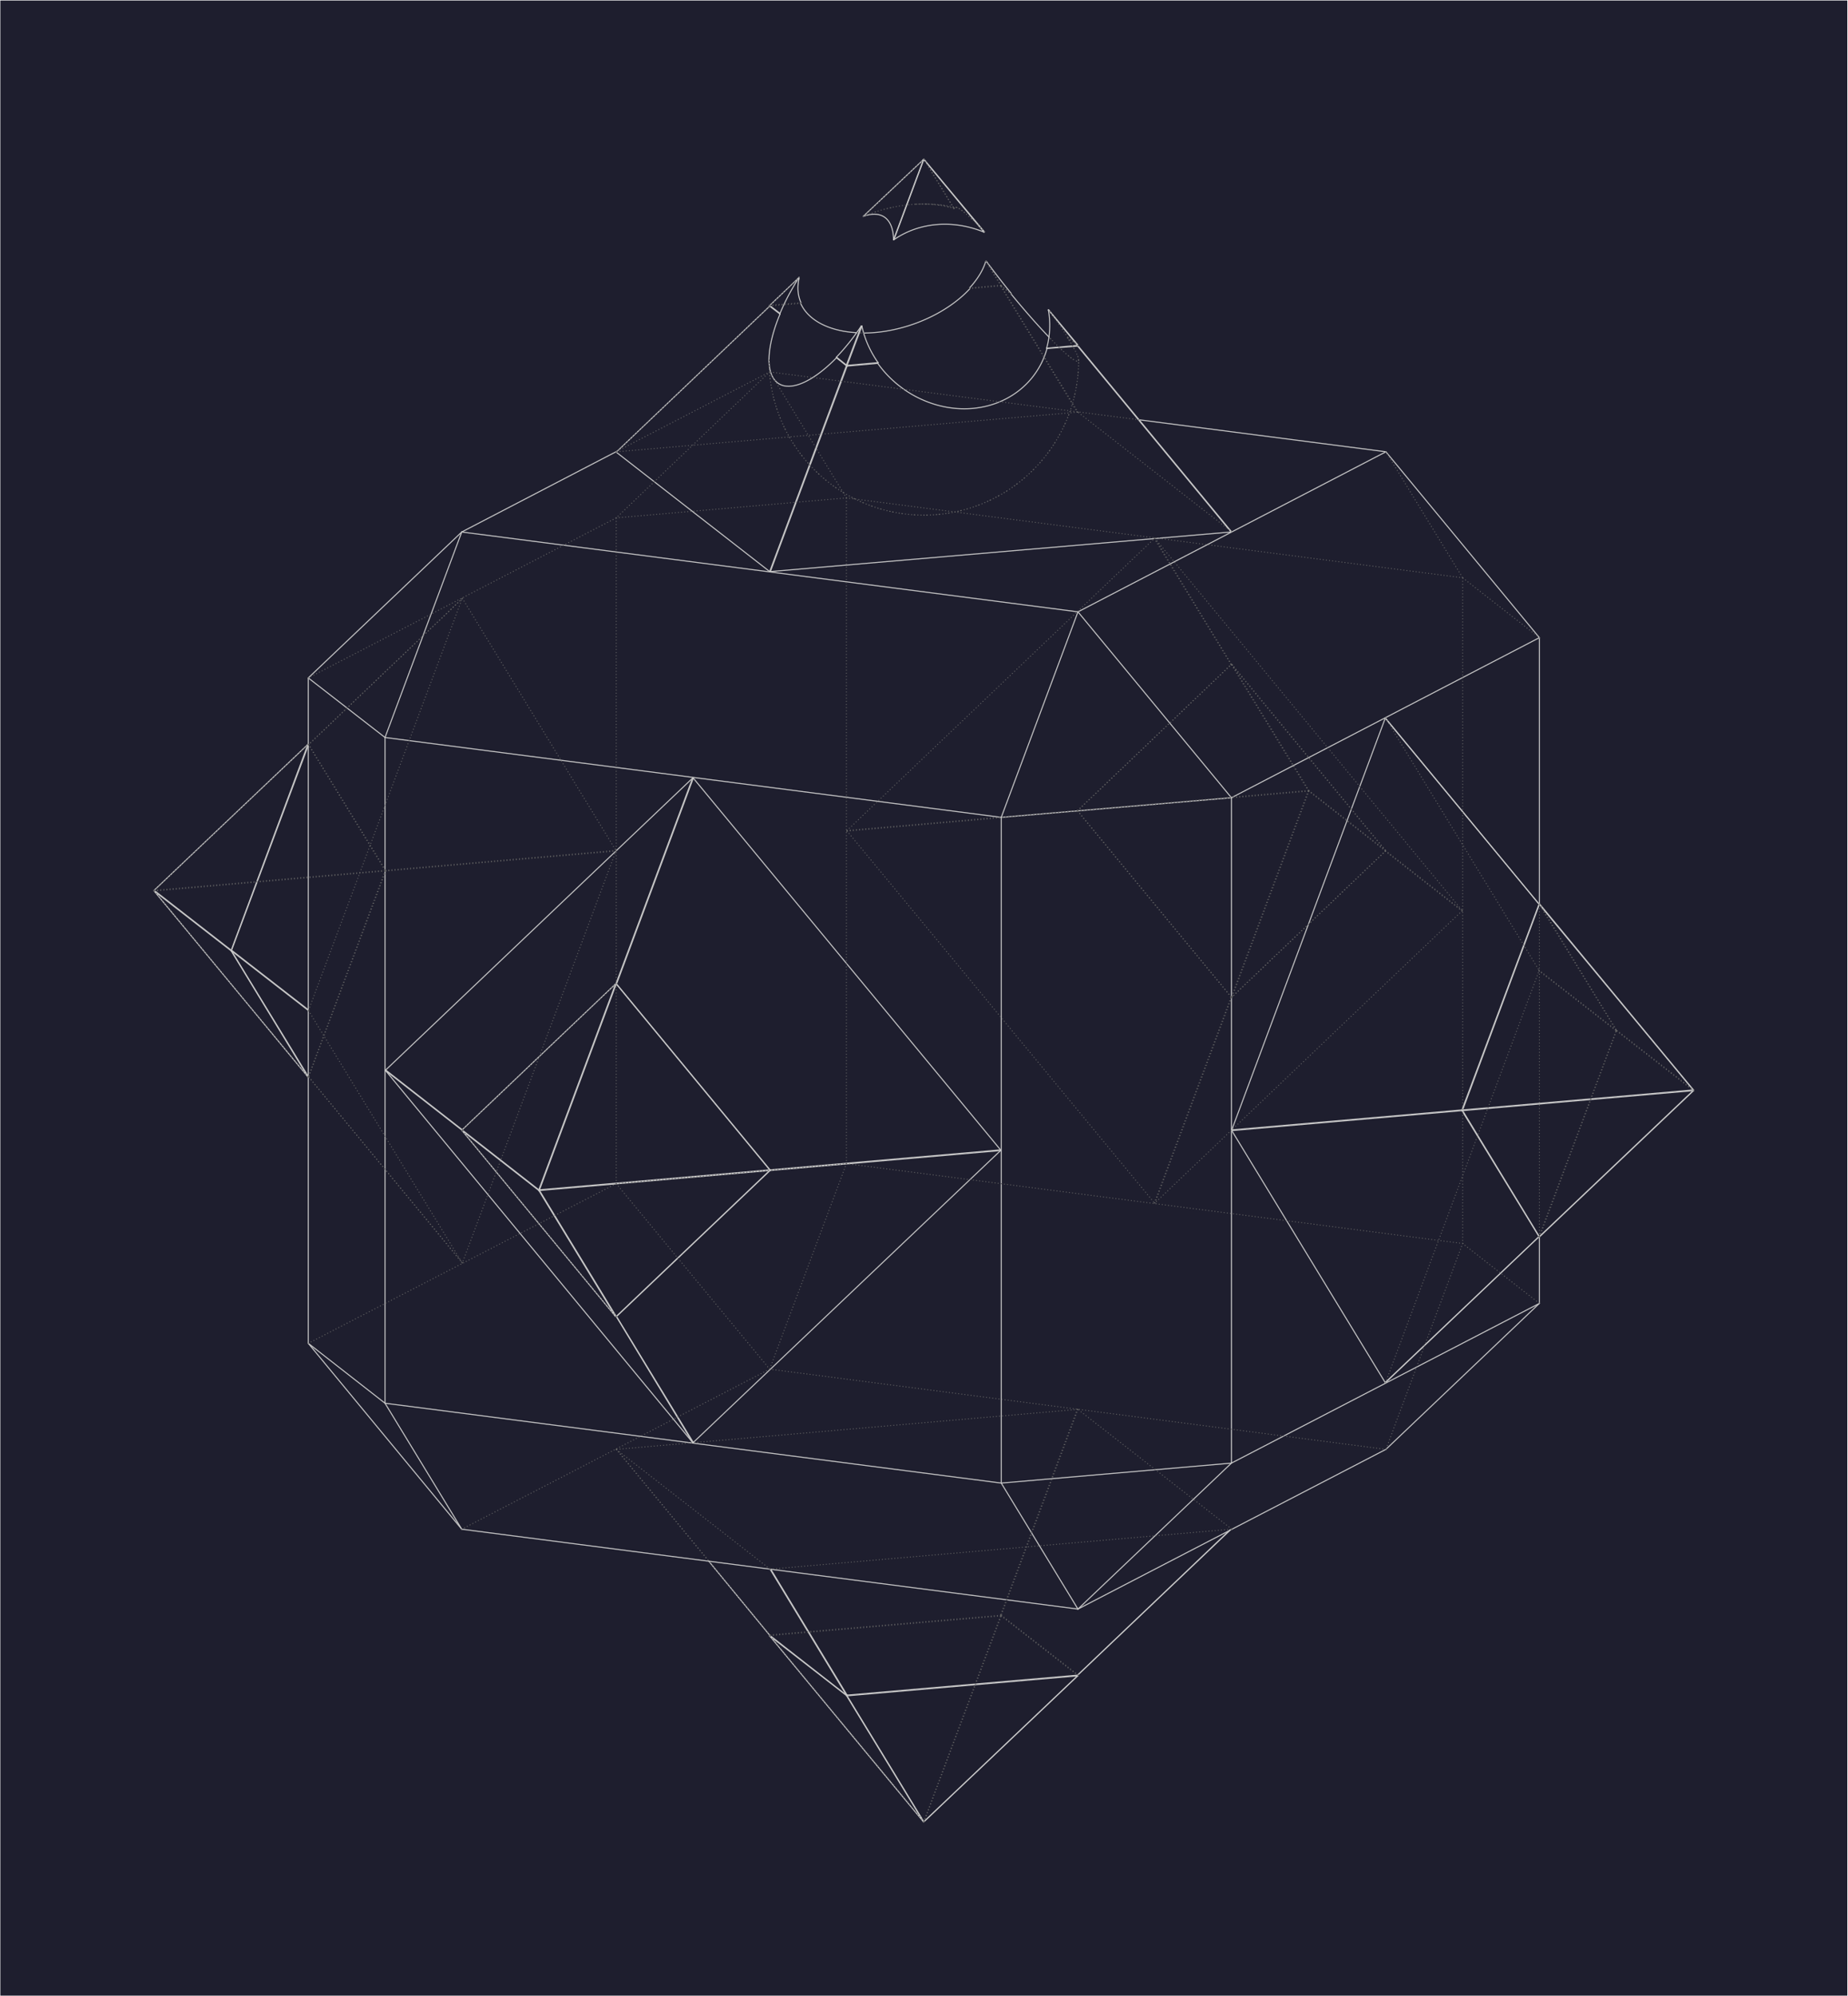 <?xml version='1.0' encoding='utf-8'?>
<svg width="166.8mm" height="180.09mm" viewBox="-2.685 -2.899 5.371 5.798" version="1.1" xmlns="http://www.w3.org/2000/svg">
  <g transform="scale(1,-1)" stroke-linecap="round">
    <g fill="rgb(30,30,46)" stroke="none" stroke-width="0.003">
      <path d="M -2.684,2.898 L -2.684,-2.898 L 2.684,-2.898 L 2.684,2.898 L -2.684,2.898" />
    </g>
    <g fill="none" stroke="rgb(200,200,200)" stroke-width="0.003" id="Visible">
      <line x1="0.225" y1="-1.409" x2="0.225" y2="0.525" />
      <line x1="0.225" y1="-1.409" x2="-1.566" y2="-1.177" />
      <line x1="0.225" y1="0.525" x2="-1.566" y2="0.757" />
      <line x1="-1.566" y1="-1.177" x2="-1.566" y2="0.757" />
      <line x1="-0.67" y1="-1.291" x2="-0.672" y2="-1.291" />
      <line x1="-0.67" y1="-1.291" x2="0.223" y2="-0.443" />
      <line x1="-0.672" y1="-1.291" x2="-1.564" y2="-0.211" />
      <line x1="0.223" y1="-0.443" x2="0.223" y2="-0.441" />
      <line x1="-1.564" y1="-0.211" x2="-1.564" y2="-0.209" />
      <line x1="-0.67" y1="0.639" x2="0.223" y2="-0.441" />
      <line x1="-1.564" y1="-0.209" x2="-0.672" y2="0.639" />
      <line x1="-0.67" y1="0.639" x2="-0.672" y2="0.639" />
      <line x1="0.225" y1="-1.409" x2="0.894" y2="-1.351" />
      <line x1="0.225" y1="0.525" x2="0.894" y2="0.582" />
      <line x1="0.894" y1="-1.351" x2="0.894" y2="0.582" />
      <line x1="0.448" y1="-1.775" x2="0.225" y2="-1.409" />
      <line x1="0.448" y1="-1.775" x2="-1.343" y2="-1.543" />
      <line x1="-1.566" y1="-1.177" x2="-1.343" y2="-1.543" />
      <line x1="0.448" y1="1.122" x2="0.225" y2="0.525" />
      <line x1="0.448" y1="1.122" x2="-1.343" y2="1.354" />
      <line x1="-1.566" y1="0.757" x2="-1.343" y2="1.354" />
      <line x1="-1.789" y1="-1.003" x2="-1.566" y2="-1.177" />
      <line x1="-1.789" y1="-1.003" x2="-1.789" y2="0.93" />
      <line x1="-1.789" y1="0.93" x2="-1.566" y2="0.757" />
      <line x1="-0.67" y1="-1.291" x2="-0.893" y2="-0.925" />
      <line x1="-0.672" y1="-1.291" x2="-0.894" y2="-0.925" />
      <line x1="-0.893" y1="-0.925" x2="-0.447" y2="-0.501" />
      <line x1="0.223" y1="-0.443" x2="-0.447" y2="-0.501" />
      <line x1="-1.564" y1="-0.211" x2="-1.342" y2="-0.384" />
      <line x1="-0.447" y1="-0.501" x2="-0.447" y2="-0.499" />
      <line x1="0.223" y1="-0.441" x2="-0.447" y2="-0.499" />
      <line x1="-1.564" y1="-0.209" x2="-1.341" y2="-0.383" />
      <line x1="-0.67" y1="0.639" x2="-0.893" y2="0.041" />
      <line x1="-0.893" y1="0.041" x2="-0.447" y2="-0.499" />
      <line x1="-0.672" y1="0.639" x2="-0.895" y2="0.041" />
      <line x1="-0.893" y1="0.041" x2="-0.895" y2="0.041" />
      <line x1="0.448" y1="-1.775" x2="0.894" y2="-1.351" />
      <line x1="0.448" y1="1.122" x2="0.894" y2="0.582" />
      <line x1="0.894" y1="-1.351" x2="1.789" y2="-0.887" />
      <line x1="0.894" y1="0.582" x2="1.789" y2="1.047" />
      <line x1="1.789" y1="-0.887" x2="1.789" y2="-0.693" />
      <line x1="1.789" y1="0.273" x2="1.789" y2="1.047" />
      <line x1="1.342" y1="-1.117" x2="1.341" y2="-1.117" />
      <line x1="1.341" y1="-1.117" x2="0.895" y2="-0.385" />
      <line x1="0.895" y1="-0.385" x2="0.895" y2="-0.383" />
      <line x1="0.895" y1="-0.383" x2="1.341" y2="0.813" />
      <line x1="1.342" y1="0.813" x2="1.341" y2="0.813" />
      <line x1="0.448" y1="-1.775" x2="1.343" y2="-1.311" />
      <line x1="-1.789" y1="-1.003" x2="-1.343" y2="-1.543" />
      <line x1="0.448" y1="1.122" x2="1.343" y2="1.587" />
      <line x1="-1.343" y1="1.354" x2="-0.891" y2="1.589" />
      <line x1="1.343" y1="1.587" x2="0.625" y2="1.68" />
      <line x1="0.893" y1="1.354" x2="0.894" y2="1.355" />
      <line x1="0.893" y1="1.354" x2="-0.446" y2="1.239" />
      <line x1="-0.446" y1="1.239" x2="-0.448" y2="1.239" />
      <line x1="-0.894" y1="1.586" x2="-0.448" y2="1.239" />
      <line x1="-1.789" y1="0.93" x2="-1.343" y2="1.354" />
      <line x1="-0.893" y1="-0.925" x2="-0.894" y2="-0.925" />
      <line x1="-0.894" y1="-0.925" x2="-0.896" y2="-0.925" />
      <line x1="-0.894" y1="-0.925" x2="-0.448" y2="-0.501" />
      <line x1="-0.447" y1="-0.501" x2="-0.448" y2="-0.501" />
      <line x1="-0.896" y1="-0.925" x2="-1.342" y2="-0.385" />
      <line x1="-0.447" y1="-0.499" x2="-0.448" y2="-0.499" />
      <line x1="-0.448" y1="-0.501" x2="-0.448" y2="-0.499" />
      <line x1="-1.342" y1="-0.385" x2="-1.342" y2="-0.383" />
      <line x1="-0.893" y1="0.041" x2="-0.894" y2="0.041" />
      <line x1="-0.894" y1="0.041" x2="-0.448" y2="-0.499" />
      <line x1="-1.342" y1="-0.383" x2="-0.896" y2="0.041" />
      <line x1="-0.895" y1="0.041" x2="-0.896" y2="0.041" />
      <line x1="-0.894" y1="0.041" x2="-0.896" y2="0.041" />
      <line x1="1.789" y1="-0.887" x2="1.343" y2="-1.311" />
      <line x1="1.343" y1="1.587" x2="1.789" y2="1.047" />
      <line x1="1.342" y1="-1.117" x2="1.788" y2="-0.693" />
      <line x1="1.341" y1="-1.117" x2="1.788" y2="-0.693" />
      <line x1="1.788" y1="-0.693" x2="1.564" y2="-0.327" />
      <line x1="0.895" y1="-0.385" x2="1.564" y2="-0.327" />
      <line x1="1.564" y1="-0.327" x2="1.564" y2="-0.325" />
      <line x1="0.895" y1="-0.383" x2="1.564" y2="-0.325" />
      <line x1="1.342" y1="0.813" x2="1.788" y2="0.273" />
      <line x1="1.564" y1="-0.325" x2="1.788" y2="0.273" />
      <line x1="1.341" y1="0.813" x2="1.788" y2="0.273" />
      <line x1="1.788" y1="0.273" x2="1.788" y2="0.273" />
      <line x1="-0.447" y1="-1.659" x2="-0.225" y2="-2.025" />
      <line x1="-0.225" y1="-2.025" x2="-0.223" y2="-2.025" />
      <line x1="-0.445" y1="-1.659" x2="-0.223" y2="-2.025" />
      <line x1="-0.225" y1="-2.025" x2="-0.448" y2="-1.851" />
      <line x1="-0.625" y1="-1.636" x2="-0.448" y2="-1.851" />
      <line x1="-0.223" y1="-2.025" x2="0.447" y2="-1.967" />
      <line x1="0.89" y1="-1.545" x2="0.447" y2="-1.967" />
      <line x1="0.447" y1="-1.967" x2="0.448" y2="-1.966" />
      <line x1="0.891" y1="-1.545" x2="0.448" y2="-1.966" />
      <line x1="0.893" y1="1.354" x2="0.447" y2="1.894" />
      <line x1="0.447" y1="1.894" x2="0.448" y2="1.895" />
      <line x1="0.894" y1="1.355" x2="0.448" y2="1.895" />
      <line x1="0.447" y1="1.894" x2="0.358" y2="1.887" />
      <path d="M 0.358,1.887 A 0.287,0.258 144.102 0,0 -0.134,1.844" />
      <line x1="-0.134" y1="1.844" x2="-0.223" y2="1.836" />
      <line x1="-0.446" y1="1.239" x2="-0.223" y2="1.836" />
      <path d="M 0.364,1.92 A 0.287,0.029 -51.121 0,0 0.254,2.045" />
      <line x1="-0.223" y1="1.836" x2="-0.225" y2="1.837" />
      <line x1="-0.448" y1="1.239" x2="-0.225" y2="1.837" />
      <line x1="-0.894" y1="1.586" x2="-0.448" y2="2.01" />
      <line x1="-0.448" y1="2.01" x2="-0.418" y2="1.987" />
      <path d="M -0.418,1.987 A 0.287,0.115 57.65 0,1 -0.45,1.853" />
      <path d="M -0.45,1.853 A 0.287,0.115 57.65 0,1 -0.254,1.86" />
      <line x1="-0.254" y1="1.86" x2="-0.225" y2="1.837" />
      <path d="M 0.134,2.061 A 0.287,0.172 18.799 0,0 -0.175,1.932" />
      <path d="M -0.195,1.933 A 0.287,0.172 18.799 0,0 -0.358,2.018" />
      <line x1="-1.789" y1="-0.036" x2="-2.012" y2="0.137" />
      <line x1="-2.012" y1="0.137" x2="-2.012" y2="0.139" />
      <line x1="-1.789" y1="-0.034" x2="-2.012" y2="0.139" />
      <line x1="-2.012" y1="0.137" x2="-1.789" y2="-0.228" />
      <line x1="-2.012" y1="0.139" x2="-1.789" y2="0.734" />
      <line x1="-1.117" y1="-0.559" x2="-0.894" y2="-0.925" />
      <line x1="-1.117" y1="-0.559" x2="-1.119" y2="-0.559" />
      <line x1="-1.119" y1="-0.559" x2="-0.896" y2="-0.925" />
      <line x1="-1.117" y1="-0.559" x2="-0.448" y2="-0.501" />
      <line x1="-1.119" y1="-0.559" x2="-1.342" y2="-0.385" />
      <line x1="-1.117" y1="-0.559" x2="-1.117" y2="-0.557" />
      <line x1="-1.117" y1="-0.557" x2="-0.448" y2="-0.499" />
      <line x1="-1.119" y1="-0.559" x2="-1.119" y2="-0.557" />
      <line x1="-1.119" y1="-0.557" x2="-1.342" y2="-0.383" />
      <line x1="-1.117" y1="-0.557" x2="-0.894" y2="0.041" />
      <line x1="-1.119" y1="-0.557" x2="-0.896" y2="0.041" />
      <line x1="-1.117" y1="-0.557" x2="-1.119" y2="-0.557" />
      <line x1="1.788" y1="-0.693" x2="1.789" y2="-0.693" />
      <line x1="1.79" y1="-0.693" x2="1.789" y2="-0.693" />
      <line x1="1.789" y1="-0.693" x2="1.566" y2="-0.327" />
      <line x1="1.564" y1="-0.327" x2="1.566" y2="-0.327" />
      <line x1="1.564" y1="-0.325" x2="1.566" y2="-0.325" />
      <line x1="1.566" y1="-0.327" x2="1.566" y2="-0.325" />
      <line x1="1.788" y1="0.273" x2="1.79" y2="0.273" />
      <line x1="1.566" y1="-0.325" x2="1.789" y2="0.272" />
      <line x1="1.788" y1="0.273" x2="1.789" y2="0.272" />
      <line x1="1.79" y1="0.273" x2="1.789" y2="0.272" />
      <line x1="-0.225" y1="-2.025" x2="-0.225" y2="-2.026" />
      <line x1="-0.223" y1="-2.025" x2="-0.223" y2="-2.027" />
      <line x1="-0.225" y1="-2.026" x2="-0.223" y2="-2.027" />
      <line x1="-0.225" y1="-2.026" x2="-0.448" y2="-1.853" />
      <line x1="-0.448" y1="-1.851" x2="-0.448" y2="-1.853" />
      <line x1="-0.223" y1="-2.027" x2="0.447" y2="-1.969" />
      <line x1="0.447" y1="-1.967" x2="0.447" y2="-1.969" />
      <line x1="0.448" y1="-1.966" x2="0.448" y2="-1.968" />
      <line x1="0.447" y1="-1.969" x2="0.448" y2="-1.968" />
      <line x1="0.447" y1="1.894" x2="0.447" y2="1.896" />
      <line x1="0.448" y1="1.895" x2="0.448" y2="1.897" />
      <line x1="0.447" y1="1.896" x2="0.448" y2="1.897" />
      <path d="M 0.358,1.887 A 0.277,0.254 -127.884 0,1 0.357,1.888" />
      <line x1="0.447" y1="1.896" x2="0.357" y2="1.888" />
      <path d="M 0.181,2.14 A 0.148,0.063 -20.475 0,0 0.18,2.14" />
      <path d="M 0.133,2.063 A 0.286,0.171 -161.201 0,1 0.18,2.14" />
      <path d="M 0.134,2.061 A 0.277,0.254 -127.884 0,1 0.133,2.063" />
      <path d="M -0.357,2.02 A 0.277,0.254 -127.884 0,1 -0.358,2.018" />
      <path d="M -0.362,2.093 A 0.286,0.171 -161.201 0,1 -0.357,2.02" />
      <path d="M -0.363,2.093 A 0.148,0.018 -140.415 0,1 -0.362,2.093" />
      <path d="M -0.418,1.989 A 0.286,0.114 -122.35 0,0 -0.363,2.093" />
      <path d="M -0.418,1.987 A 0.277,0.085 -85.059 0,0 -0.418,1.989" />
      <path d="M -0.254,1.862 A 0.277,0.085 -85.059 0,0 -0.254,1.86" />
      <path d="M -0.182,1.952 A 0.286,0.114 -122.35 0,0 -0.254,1.862" />
      <path d="M -0.18,1.952 A 0.148,0.118 -148.641 0,0 -0.182,1.952" />
      <path d="M -0.18,1.952 A 0.286,0.257 -35.898 0,1 -0.133,1.846" />
      <path d="M -0.133,1.846 A 0.277,0.254 -127.884 0,1 -0.134,1.844" />
      <path d="M 0.357,1.888 A 0.286,0.257 -35.898 0,1 0.362,1.999" />
      <path d="M 0.362,1.999 A 0.148,0.072 -46.466 0,1 0.363,1.999" />
      <path d="M 0.254,2.047 A 0.277,0.085 94.941 0,1 0.254,2.045" />
      <path d="M 0.182,2.14 A 0.286,0.028 128.879 0,1 0.254,2.047" />
      <path d="M 0.182,2.14 A 0.148,0.063 -20.475 0,0 0.181,2.14" />
      <line x1="-0.223" y1="1.836" x2="-0.223" y2="1.838" />
      <line x1="-0.133" y1="1.846" x2="-0.223" y2="1.838" />
      <line x1="-0.225" y1="1.837" x2="-0.225" y2="1.839" />
      <line x1="-0.223" y1="1.838" x2="-0.225" y2="1.839" />
      <line x1="-0.448" y1="2.012" x2="-0.418" y2="1.989" />
      <line x1="-0.448" y1="2.01" x2="-0.448" y2="2.012" />
      <line x1="-0.254" y1="1.862" x2="-0.225" y2="1.839" />
      <line x1="-2.012" y1="0.137" x2="-2.013" y2="0.137" />
      <line x1="-2.012" y1="0.139" x2="-2.013" y2="0.139" />
      <line x1="-2.013" y1="0.137" x2="-2.013" y2="0.139" />
      <line x1="-2.013" y1="0.137" x2="-1.79" y2="-0.229" />
      <line x1="-1.789" y1="-0.229" x2="-1.79" y2="-0.229" />
      <line x1="-2.013" y1="0.139" x2="-1.79" y2="0.737" />
      <line x1="-1.789" y1="0.737" x2="-1.79" y2="0.737" />
      <line x1="-1.79" y1="0.737" x2="-1.789" y2="0.737" />
      <line x1="2.237" y1="-0.269" x2="1.79" y2="-0.693" />
      <line x1="2.237" y1="-0.269" x2="2.236" y2="-0.269" />
      <line x1="2.236" y1="-0.269" x2="1.789" y2="-0.693" />
      <line x1="2.236" y1="-0.269" x2="1.566" y2="-0.327" />
      <line x1="2.237" y1="-0.269" x2="2.237" y2="-0.267" />
      <line x1="2.236" y1="-0.269" x2="2.236" y2="-0.267" />
      <line x1="2.236" y1="-0.267" x2="1.566" y2="-0.325" />
      <line x1="2.237" y1="-0.267" x2="1.79" y2="0.273" />
      <line x1="2.236" y1="-0.267" x2="1.789" y2="0.272" />
      <line x1="2.237" y1="-0.267" x2="2.236" y2="-0.267" />
      <line x1="-0.001" y1="-2.393" x2="-0.225" y2="-2.026" />
      <line x1="-0.001" y1="-2.393" x2="0" y2="-2.393" />
      <line x1="0" y1="-2.393" x2="-0.223" y2="-2.027" />
      <line x1="-0.001" y1="-2.393" x2="-0.448" y2="-1.853" />
      <line x1="0" y1="-2.393" x2="0.447" y2="-1.969" />
      <line x1="0" y1="-2.393" x2="0.001" y2="-2.392" />
      <line x1="0.001" y1="-2.392" x2="0.448" y2="-1.968" />
      <line x1="0.363" y1="1.999" x2="0.448" y2="1.897" />
      <line x1="0.362" y1="1.999" x2="0.447" y2="1.896" />
      <line x1="-0.363" y1="2.093" x2="-0.448" y2="2.012" />
      <line x1="-0.182" y1="1.952" x2="-0.225" y2="1.839" />
      <line x1="-0.18" y1="1.952" x2="-0.223" y2="1.838" />
      <line x1="-2.237" y1="0.311" x2="-2.013" y2="0.137" />
      <line x1="-2.237" y1="0.311" x2="-2.237" y2="0.313" />
      <line x1="-2.237" y1="0.313" x2="-2.013" y2="0.139" />
      <line x1="-2.237" y1="0.311" x2="-1.79" y2="-0.229" />
      <line x1="-2.237" y1="0.313" x2="-1.79" y2="0.737" />
      <line x1="0.001" y1="2.436" x2="-0" y2="2.437" />
      <line x1="0" y1="2.436" x2="0.001" y2="2.436" />
      <line x1="0" y1="2.436" x2="-0.001" y2="2.436" />
      <line x1="-0.001" y1="2.436" x2="-0" y2="2.437" />
      <path d="M 0.176,2.226 A 0.148,0.072 -46.466 0,1 0.175,2.225" />
      <path d="M 0.175,2.225 A 0.286,0.257 -35.898 0,1 -0.087,2.203" />
      <path d="M -0.088,2.203 A 0.148,0.118 -148.641 0,0 -0.087,2.203" />
      <path d="M -0.176,2.271 A 0.286,0.114 -122.35 0,0 -0.088,2.203" />
      <line x1="0.001" y1="2.436" x2="0.176" y2="2.226" />
      <line x1="0" y1="2.436" x2="0.175" y2="2.225" />
      <line x1="-0.001" y1="2.436" x2="-0.088" y2="2.203" />
      <line x1="0" y1="2.436" x2="-0.087" y2="2.203" />
      <line x1="-0.001" y1="2.436" x2="-0.176" y2="2.271" />
    </g>
    <g fill="none" stroke="rgb(99,99,99)" stroke-width="0.003" id="Hidden" stroke-dasharray="7.4e-05 0.009">
      <line x1="-0.893" y1="-0.925" x2="-0.895" y2="-0.925" />
      <line x1="-0.894" y1="-0.925" x2="-0.895" y2="-0.925" />
      <line x1="-0.895" y1="-0.925" x2="-1.341" y2="-0.385" />
      <line x1="-1.342" y1="-0.384" x2="-1.341" y2="-0.385" />
      <line x1="-1.341" y1="-0.385" x2="-1.341" y2="-0.383" />
      <line x1="-1.341" y1="-0.383" x2="-1.341" y2="-0.383" />
      <line x1="-1.341" y1="-0.383" x2="-0.895" y2="0.041" />
      <line x1="1.789" y1="-0.693" x2="1.789" y2="0.273" />
      <line x1="1.342" y1="-1.117" x2="1.788" y2="0.079" />
      <line x1="1.788" y1="0.079" x2="1.788" y2="0.081" />
      <line x1="1.342" y1="0.813" x2="1.788" y2="0.081" />
      <line x1="-1.343" y1="-1.543" x2="-0.448" y2="-1.078" />
      <line x1="1.343" y1="-1.311" x2="-0.448" y2="-1.078" />
      <line x1="-0.448" y1="-1.658" x2="-0.446" y2="-1.659" />
      <line x1="-0.448" y1="-1.658" x2="-0.894" y2="-1.311" />
      <line x1="-0.446" y1="-1.659" x2="0.893" y2="-1.543" />
      <line x1="-0.894" y1="-1.311" x2="-0.893" y2="-1.311" />
      <line x1="0.893" y1="-1.543" x2="0.894" y2="-1.542" />
      <line x1="0.446" y1="-1.195" x2="-0.893" y2="-1.311" />
      <line x1="0.894" y1="-1.542" x2="0.448" y2="-1.195" />
      <line x1="0.446" y1="-1.195" x2="0.448" y2="-1.195" />
      <line x1="-0.891" y1="1.589" x2="-0.448" y2="1.819" />
      <line x1="0.625" y1="1.68" x2="-0.448" y2="1.819" />
      <line x1="0.894" y1="1.355" x2="0.448" y2="1.702" />
      <line x1="0.448" y1="1.702" x2="0.446" y2="1.702" />
      <line x1="0.446" y1="1.702" x2="-0.893" y2="1.587" />
      <line x1="-0.894" y1="1.586" x2="-0.893" y2="1.587" />
      <line x1="-1.789" y1="-1.003" x2="-0.894" y2="-0.539" />
      <line x1="-1.789" y1="0.93" x2="-0.894" y2="1.395" />
      <line x1="-0.894" y1="-0.539" x2="-0.894" y2="1.395" />
      <line x1="-1.788" y1="-0.037" x2="-1.788" y2="-0.035" />
      <line x1="-1.788" y1="-0.037" x2="-1.342" y2="-0.769" />
      <line x1="-1.788" y1="-0.035" x2="-1.342" y2="1.16" />
      <line x1="-1.342" y1="-0.769" x2="-1.341" y2="-0.769" />
      <line x1="-1.342" y1="1.16" x2="-1.341" y2="1.161" />
      <line x1="-0.895" y1="0.427" x2="-1.341" y2="-0.769" />
      <line x1="-1.341" y1="1.161" x2="-0.895" y2="0.429" />
      <line x1="-0.895" y1="0.427" x2="-0.895" y2="0.429" />
      <line x1="-0.895" y1="-0.925" x2="-0.896" y2="-0.925" />
      <line x1="-1.341" y1="-0.385" x2="-1.342" y2="-0.385" />
      <line x1="-1.341" y1="-0.383" x2="-1.342" y2="-0.383" />
      <line x1="1.566" y1="-0.713" x2="1.789" y2="-0.887" />
      <line x1="1.566" y1="-0.713" x2="1.566" y2="1.221" />
      <line x1="1.789" y1="1.047" x2="1.566" y2="1.221" />
      <line x1="1.788" y1="-0.693" x2="1.788" y2="-0.693" />
      <line x1="1.788" y1="-0.693" x2="1.788" y2="-0.693" />
      <line x1="1.788" y1="-0.693" x2="2.012" y2="-0.095" />
      <line x1="1.788" y1="0.079" x2="2.012" y2="-0.095" />
      <line x1="2.012" y1="-0.095" x2="2.012" y2="-0.093" />
      <line x1="1.788" y1="0.081" x2="2.012" y2="-0.093" />
      <line x1="1.788" y1="0.273" x2="2.012" y2="-0.093" />
      <line x1="-0.448" y1="-1.078" x2="-0.894" y2="-0.539" />
      <line x1="1.566" y1="-0.713" x2="1.343" y2="-1.311" />
      <line x1="1.566" y1="-0.713" x2="-0.225" y2="-0.481" />
      <line x1="-0.225" y1="-0.481" x2="-0.448" y2="-1.078" />
      <line x1="-0.448" y1="-1.658" x2="-0.447" y2="-1.659" />
      <line x1="-0.446" y1="-1.659" x2="-0.445" y2="-1.659" />
      <line x1="-0.894" y1="-1.311" x2="-0.625" y2="-1.636" />
      <line x1="0.893" y1="-1.543" x2="0.89" y2="-1.545" />
      <line x1="-0.448" y1="-1.851" x2="-0.447" y2="-1.85" />
      <line x1="-0.893" y1="-1.311" x2="-0.447" y2="-1.85" />
      <line x1="0.894" y1="-1.542" x2="0.891" y2="-1.545" />
      <line x1="0.446" y1="-1.195" x2="0.223" y2="-1.793" />
      <line x1="0.223" y1="-1.793" x2="-0.447" y2="-1.85" />
      <line x1="0.448" y1="-1.966" x2="0.225" y2="-1.793" />
      <line x1="0.448" y1="-1.195" x2="0.225" y2="-1.793" />
      <line x1="0.223" y1="-1.793" x2="0.225" y2="-1.793" />
      <line x1="-0.448" y1="1.819" x2="-0.894" y2="1.395" />
      <line x1="1.343" y1="1.587" x2="1.566" y2="1.221" />
      <line x1="1.566" y1="1.221" x2="-0.225" y2="1.453" />
      <line x1="-0.225" y1="1.453" x2="-0.448" y2="1.819" />
      <line x1="0.448" y1="1.895" x2="0.418" y2="1.918" />
      <path d="M 0.418,1.918 A 0.287,0.029 -51.121 0,0 0.45,1.853" />
      <path d="M 0.45,1.853 A 0.287,0.029 -51.121 0,0 0.364,1.92" />
      <line x1="0.254" y1="2.045" x2="0.225" y2="2.068" />
      <line x1="0.448" y1="1.702" x2="0.225" y2="2.068" />
      <line x1="0.225" y1="2.068" x2="0.223" y2="2.069" />
      <line x1="0.446" y1="1.702" x2="0.223" y2="2.069" />
      <line x1="0.223" y1="2.069" x2="0.134" y2="2.061" />
      <path d="M -0.175,1.932 A 0.287,0.172 18.799 0,0 -0.195,1.933" />
      <line x1="-0.358" y1="2.018" x2="-0.447" y2="2.011" />
      <line x1="-0.893" y1="1.587" x2="-0.447" y2="2.011" />
      <line x1="-0.448" y1="2.01" x2="-0.447" y2="2.011" />
      <line x1="-0.225" y1="-0.481" x2="-0.894" y2="-0.539" />
      <line x1="-0.225" y1="-0.481" x2="-0.225" y2="1.453" />
      <line x1="-0.225" y1="1.453" x2="-0.894" y2="1.395" />
      <line x1="-1.788" y1="-0.037" x2="-1.789" y2="-0.036" />
      <line x1="-1.788" y1="-0.035" x2="-1.789" y2="-0.034" />
      <line x1="-1.789" y1="-0.228" x2="-1.788" y2="-0.229" />
      <line x1="-1.342" y1="-0.769" x2="-1.788" y2="-0.229" />
      <line x1="-1.789" y1="0.734" x2="-1.788" y2="0.736" />
      <line x1="-1.342" y1="1.16" x2="-1.788" y2="0.736" />
      <line x1="-1.788" y1="-0.229" x2="-1.788" y2="-0.229" />
      <line x1="-1.341" y1="-0.769" x2="-1.788" y2="-0.229" />
      <line x1="-1.788" y1="0.736" x2="-1.788" y2="0.737" />
      <line x1="-1.341" y1="1.161" x2="-1.788" y2="0.737" />
      <line x1="-0.895" y1="0.427" x2="-1.564" y2="0.369" />
      <line x1="-1.564" y1="0.369" x2="-1.788" y2="-0.229" />
      <line x1="-1.788" y1="0.737" x2="-1.564" y2="0.371" />
      <line x1="-0.895" y1="0.429" x2="-1.564" y2="0.371" />
      <line x1="-1.564" y1="0.369" x2="-1.564" y2="0.371" />
      <line x1="-0.223" y1="0.485" x2="-0.223" y2="0.487" />
      <line x1="-0.223" y1="0.485" x2="0.67" y2="-0.595" />
      <line x1="-0.223" y1="0.487" x2="0.67" y2="1.335" />
      <line x1="0.67" y1="-0.595" x2="0.672" y2="-0.595" />
      <line x1="0.67" y1="1.335" x2="0.672" y2="1.335" />
      <line x1="1.564" y1="0.253" x2="0.672" y2="-0.595" />
      <line x1="0.672" y1="1.335" x2="1.564" y2="0.255" />
      <line x1="1.564" y1="0.253" x2="1.564" y2="0.255" />
      <line x1="1.788" y1="-0.693" x2="1.79" y2="-0.693" />
      <line x1="1.79" y1="-0.693" x2="2.013" y2="-0.095" />
      <line x1="2.012" y1="-0.095" x2="2.013" y2="-0.095" />
      <line x1="2.012" y1="-0.093" x2="2.013" y2="-0.093" />
      <line x1="2.013" y1="-0.095" x2="2.013" y2="-0.093" />
      <line x1="1.79" y1="0.273" x2="2.013" y2="-0.093" />
      <line x1="-0.447" y1="-1.85" x2="-0.447" y2="-1.852" />
      <line x1="-0.448" y1="-1.853" x2="-0.447" y2="-1.852" />
      <line x1="0.223" y1="-1.793" x2="0.223" y2="-1.795" />
      <line x1="0.223" y1="-1.795" x2="-0.447" y2="-1.852" />
      <line x1="0.448" y1="-1.968" x2="0.225" y2="-1.795" />
      <line x1="0.225" y1="-1.793" x2="0.225" y2="-1.795" />
      <line x1="0.223" y1="-1.795" x2="0.225" y2="-1.795" />
      <path d="M 0.418,1.92 A 0.286,0.028 128.879 0,1 0.363,1.999" />
      <path d="M 0.418,1.918 A 0.277,0.085 94.941 0,1 0.418,1.92" />
      <line x1="0.448" y1="1.897" x2="0.418" y2="1.92" />
      <line x1="0.225" y1="2.068" x2="0.225" y2="2.07" />
      <line x1="0.254" y1="2.047" x2="0.225" y2="2.07" />
      <line x1="0.223" y1="2.069" x2="0.223" y2="2.071" />
      <line x1="0.225" y1="2.07" x2="0.223" y2="2.071" />
      <line x1="0.223" y1="2.071" x2="0.133" y2="2.063" />
      <line x1="-0.447" y1="2.011" x2="-0.447" y2="2.013" />
      <line x1="-0.357" y1="2.02" x2="-0.447" y2="2.013" />
      <line x1="-0.448" y1="2.012" x2="-0.447" y2="2.013" />
      <line x1="-1.788" y1="-0.229" x2="-1.789" y2="-0.229" />
      <line x1="-1.788" y1="0.736" x2="-1.789" y2="0.737" />
      <line x1="-1.788" y1="-0.229" x2="-1.789" y2="-0.229" />
      <line x1="-1.79" y1="-0.229" x2="-1.789" y2="-0.229" />
      <line x1="-1.788" y1="0.737" x2="-1.789" y2="0.737" />
      <line x1="-1.564" y1="0.369" x2="-1.566" y2="0.369" />
      <line x1="-1.566" y1="0.369" x2="-1.789" y2="-0.229" />
      <line x1="-1.789" y1="0.737" x2="-1.566" y2="0.371" />
      <line x1="-1.564" y1="0.371" x2="-1.566" y2="0.371" />
      <line x1="-1.566" y1="0.369" x2="-1.566" y2="0.371" />
      <line x1="-0.223" y1="0.485" x2="0.447" y2="0.543" />
      <line x1="0.447" y1="0.543" x2="0.447" y2="0.545" />
      <line x1="-0.223" y1="0.487" x2="0.447" y2="0.545" />
      <line x1="0.447" y1="0.543" x2="0.893" y2="0.003" />
      <line x1="0.67" y1="-0.595" x2="0.893" y2="0.003" />
      <line x1="0.447" y1="0.545" x2="0.893" y2="0.969" />
      <line x1="0.67" y1="1.335" x2="0.893" y2="0.969" />
      <line x1="0.893" y1="0.003" x2="0.895" y2="0.003" />
      <line x1="0.672" y1="-0.595" x2="0.895" y2="0.003" />
      <line x1="0.893" y1="0.969" x2="0.895" y2="0.968" />
      <line x1="0.672" y1="1.335" x2="0.895" y2="0.968" />
      <line x1="1.564" y1="0.253" x2="1.341" y2="0.427" />
      <line x1="1.341" y1="0.427" x2="0.895" y2="0.003" />
      <line x1="0.895" y1="0.968" x2="1.341" y2="0.429" />
      <line x1="1.564" y1="0.255" x2="1.341" y2="0.429" />
      <line x1="1.341" y1="0.427" x2="1.341" y2="0.429" />
      <line x1="2.237" y1="-0.269" x2="2.013" y2="-0.095" />
      <line x1="2.237" y1="-0.267" x2="2.013" y2="-0.093" />
      <line x1="-0.001" y1="-2.393" x2="-0" y2="-2.392" />
      <line x1="-0" y1="-2.392" x2="-0.447" y2="-1.852" />
      <line x1="-0" y1="-2.392" x2="0.223" y2="-1.795" />
      <line x1="0.001" y1="-2.392" x2="0.225" y2="-1.795" />
      <line x1="-0" y1="-2.392" x2="0.001" y2="-2.392" />
      <line x1="0.18" y1="2.14" x2="0.223" y2="2.071" />
      <line x1="0.182" y1="2.14" x2="0.225" y2="2.07" />
      <line x1="-0.362" y1="2.093" x2="-0.447" y2="2.013" />
      <line x1="-2.237" y1="0.311" x2="-2.236" y2="0.311" />
      <line x1="-2.236" y1="0.311" x2="-1.789" y2="-0.229" />
      <line x1="-2.237" y1="0.313" x2="-2.236" y2="0.313" />
      <line x1="-2.236" y1="0.313" x2="-1.789" y2="0.737" />
      <line x1="-2.236" y1="0.311" x2="-1.566" y2="0.369" />
      <line x1="-2.236" y1="0.313" x2="-1.566" y2="0.371" />
      <line x1="-2.236" y1="0.311" x2="-2.236" y2="0.313" />
      <line x1="0.447" y1="0.543" x2="0.448" y2="0.543" />
      <line x1="0.447" y1="0.545" x2="0.448" y2="0.545" />
      <line x1="0.448" y1="0.543" x2="0.448" y2="0.545" />
      <line x1="0.448" y1="0.543" x2="0.894" y2="0.003" />
      <line x1="0.893" y1="0.003" x2="0.894" y2="0.003" />
      <line x1="0.448" y1="0.545" x2="0.894" y2="0.969" />
      <line x1="0.893" y1="0.969" x2="0.894" y2="0.969" />
      <line x1="0.895" y1="0.003" x2="0.896" y2="0.003" />
      <line x1="0.894" y1="0.003" x2="0.896" y2="0.003" />
      <line x1="0.895" y1="0.968" x2="0.896" y2="0.969" />
      <line x1="0.894" y1="0.969" x2="0.896" y2="0.969" />
      <line x1="1.341" y1="0.427" x2="1.342" y2="0.427" />
      <line x1="1.342" y1="0.427" x2="0.896" y2="0.003" />
      <line x1="0.896" y1="0.969" x2="1.342" y2="0.429" />
      <line x1="1.341" y1="0.429" x2="1.342" y2="0.429" />
      <line x1="1.342" y1="0.427" x2="1.342" y2="0.429" />
      <line x1="1.117" y1="0.601" x2="0.448" y2="0.543" />
      <line x1="1.117" y1="0.601" x2="1.117" y2="0.603" />
      <line x1="1.117" y1="0.603" x2="0.448" y2="0.545" />
      <line x1="1.117" y1="0.601" x2="0.894" y2="0.003" />
      <line x1="1.117" y1="0.603" x2="0.894" y2="0.969" />
      <line x1="1.117" y1="0.601" x2="1.119" y2="0.601" />
      <line x1="1.119" y1="0.601" x2="0.896" y2="0.003" />
      <line x1="1.117" y1="0.603" x2="1.119" y2="0.603" />
      <line x1="1.119" y1="0.603" x2="0.896" y2="0.969" />
      <line x1="1.119" y1="0.601" x2="1.342" y2="0.427" />
      <line x1="1.119" y1="0.603" x2="1.342" y2="0.429" />
      <line x1="1.119" y1="0.601" x2="1.119" y2="0.603" />
      <line x1="-0" y1="2.437" x2="0.087" y2="2.294" />
      <path d="M 0.087,2.294 A 0.148,0.063 -20.475 0,0 0.088,2.294" />
      <path d="M 0.088,2.294 A 0.148,0.063 -20.475 0,0 0.088,2.294" />
      <line x1="0.001" y1="2.436" x2="0.088" y2="2.294" />
      <path d="M 0.087,2.294 A 0.286,0.171 -161.201 0,1 -0.026,2.306" />
      <path d="M -0.026,2.306 A 0.286,0.171 -161.201 0,1 -0.175,2.271" />
      <line x1="-0" y1="2.437" x2="-0.175" y2="2.271" />
      <path d="M 0.176,2.226 A 0.286,0.028 128.879 0,1 0.094,2.297" />
      <path d="M 0.094,2.297 A 0.286,0.028 128.879 0,1 0.088,2.294" />
      <path d="M -0.175,2.271 A 0.148,0.018 -140.415 0,1 -0.176,2.271" />
      <path d="M -0.45,1.853 A 0.45,0.45 117.415 0,1 0.45,1.853" />
      <path d="M 0.094,2.297 A 0.45,0.45 117.415 0,1 0.058,2.303" />
      <path d="M 0.058,2.303 A 0.45,0.45 117.415 0,1 -0.026,2.306" />
    </g>
  </g>
</svg>